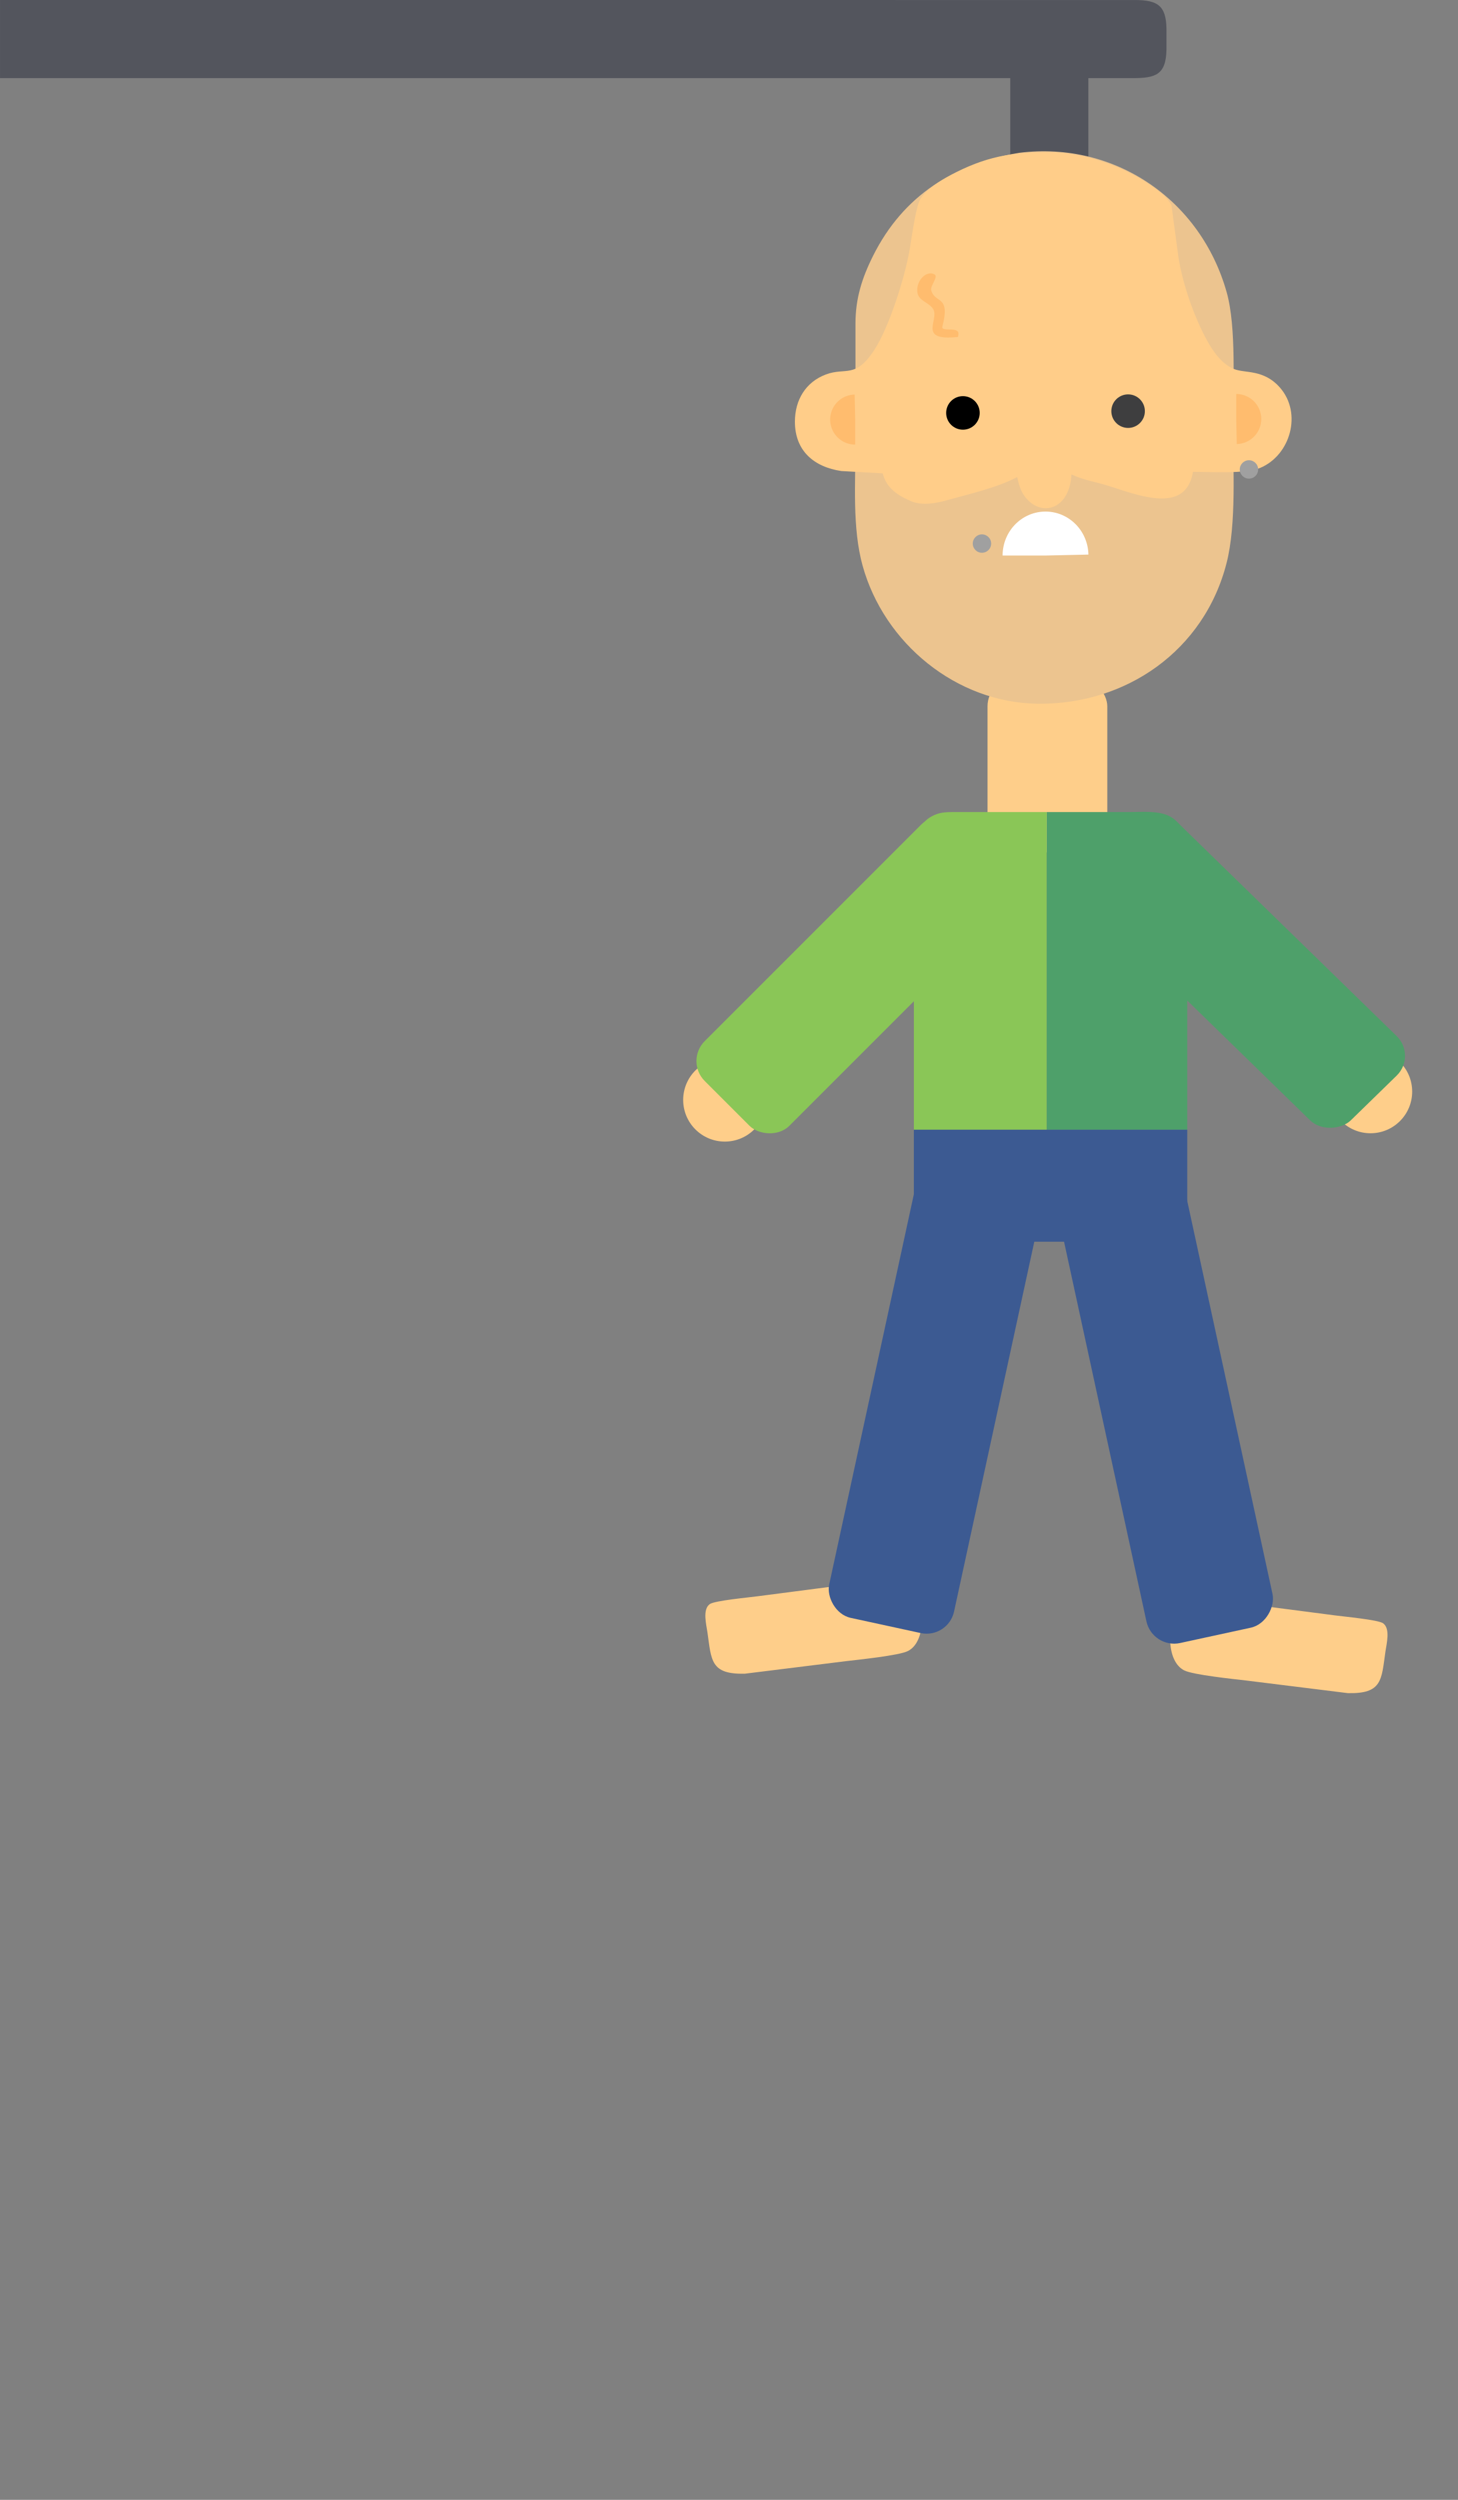 <?xml version="1.0" encoding="UTF-8" standalone="no"?>
<svg id="guy"
         width="350"
         height="600">

        <rect width="100%" height="100%" fill="#808080" stroke="none"/>

        <path id="bar"
              style="fill:#53555d"
              d="m 215.016,0.005 c 0,0 49.378,0 49.378,0 0,0 8.125,0 8.125,0 5.294,0.031 7.4,1.269 7.5,6.875 0,0 0,5 0,5 -0.106,6.125 -2.656,6.863 -8.125,6.875 0,0 -10.626,0 -10.626,0 0,0 0,21.876 0,21.876 -0.056,8.507 -4.513,7.544 -11.251,7.5 -2.188,-0.013 -4.219,0.069 -5.894,-1.606 -1.8,-1.8 -1.6,-4.181 -1.606,-6.519 0,0 0,-21.251 0,-21.251 0,0 -242.512,0 -242.512,0 0,0 0,-18.751 0,-18.751 0,0 215.011,0 215.011,0 z">
        </path>

        <rect id="neck"
              style="fill:#fece8a"
              width="28.75"
              height="41.875"
              x="237.062"
              y="162.711"
              rx="6.807"
              ry="6.807" >
        </rect>

        <g id="corpus">

            <path
                    style="fill:#4ea06a;fill-opacity:1;stroke:none;stroke-width:1"
                    d="m 271.257,194.908 c 2.831,0 6.875,-0.381 9.35,0.981 4.119,2.263 4.394,5.475 4.4,9.644 0,0 0,65.628 0,65.628 0,0 -33.752,0 -33.752,0 0,0 0,-76.254 0,-76.254 0,0 20.001,0 20.001,0 z" ></path>
            <path
                    style="fill:#8ac657;fill-opacity:1;stroke:none;stroke-width:1"
                    d="m 219.382,213.659 c 0,-6.194 -1.8,-15.77 5.625,-18.313 1.506,-0.513 3.413,-0.438 5,-0.438 0,0 21.251,0 21.251,0 0,0 0,76.254 0,76.254 0,0 -31.877,0 -31.877,0 0,0 0,-57.503 0,-57.503 z" ></path>
            <path
                    d="m 285.003,271.155 c 0,0 0,18.751 0,18.751 -0.006,2.069 0.169,4.3 -1.181,6.038 -1.781,2.294 -4.35,2.081 -6.944,2.088 0,0 -46.877,0 -46.877,0 -7.257,-0.013 -10.588,-2.406 -10.626,-10.001 0,0 0,-16.876 0,-16.876 0,0 65.628,0 65.628,0 z"
                    style="fill:#3c5a92;fill-opacity:1;stroke:none;stroke-width:1"></path>
        </g>

        <circle id="leftHand"
                r="10"
                cy="264"
                cx="174"
                style="fill:#fece8a">
        </circle>

        <circle id="rightHand"
                r="10"
                cy="262"
                cx="329"
                style="fill:#fece8a">
        </circle>

        <path id="leftFoot"
              style="fill:#fece8a"
              d="m 203.709,380.291 c 0,0 -21.795,2.833 -21.795,2.833 -2.011,0.28 -10.375,1.04 -11.539,1.893 -1.781,1.308 -0.822,4.882 -0.554,6.744 0.959,6.838 0.772,10.138 8.98,9.957 0,0 24.286,-3.014 24.286,-3.014 2.933,-0.349 12.791,-1.351 14.889,-2.441 4.154,-2.148 3.992,-10.206 1.937,-13.831 -0.81,-1.426 -1.277,-1.6 -2.516,-2.491 -4.073,-1.376 -9.459,-0.237 -13.688,0.349 z">
        </path>

        <path id="rightFoot"
              style="fill:#fece8a;fill-opacity:1;stroke:none;stroke-width:1"
              d="m 298.567,384.874 c 0,0 21.876,2.844 21.876,2.844 2.019,0.281 10.413,1.044 11.582,1.9 1.788,1.313 0.825,4.9 0.556,6.769 -0.963,6.863 -0.775,10.176 -9.013,9.994 0,0 -24.376,-3.025 -24.376,-3.025 -2.944,-0.35 -12.838,-1.356 -14.945,-2.45 -4.169,-2.156 -4.006,-10.244 -1.944,-13.882 0.813,-1.431 1.281,-1.606 2.525,-2.5 4.088,-1.381 9.494,-0.238 13.738,0.35 z">
        </path>

        <rect id="leftLeg"
              transform="matrix(0.977,0.212,-0.212,0.977,0,0)"
              ry="6.74"
              rx="6.74"
              y="226.538"
              x="275.243"
              height="109.728"
              width="30.678"
              style="fill:#3c5a92" >
        </rect>

        <rect id="leftArm"
              transform="matrix(0.707,-0.707,0.707,0.707,0,0)"
              ry="6.761"
              y="296.362"
              x="-63.849"
              height="28.744"
              width="86.968"
              style="fill:#8ac657" >
        </rect>

        <rect id="rightArm"
              transform="matrix(-0.716,-0.698,-0.716,0.698,0,0)"
              ry="6.82"
              y="-56"
              x="-419.064"
              height="28.995"
              width="87.728"
              style="fill:#4ea06a" >
        </rect>

        <rect id="rightLeg"
              transform="matrix(-0.977,0.212,0.212,0.977,0,0)"
              ry="6.807"
              rx="6.807"
              y="334.763"
              x="-217.454"
              height="110.811"
              width="30.981"
              style="fill:#3c5a92" >
        </rect>

        <g id="head"
           transform="translate(190.172,35.824)">
            <path
                    d="M 28.999,15.323 C 29.366,35.343 25.088,40.364 17.278,50.355 15.568,38.59 18.127,25.2 28.999,15.323 Z"
                    style="fill:#ff00ff" >
            </path>
            <path
                    d="m 104.299,34.327 c 2.375,8.444 1.519,22.695 1.519,31.877 0,10.026 0.869,23.682 -1.55,33.127 C 98.899,120.319 80.198,133.326 58.941,133.082 39.402,132.851 22.064,118.575 16.901,99.956 14.395,90.911 15.188,80.005 15.188,70.579 c 0,0 0,-28.751 0,-28.751 0.006,-6.007 1.55,-10.894 4.225,-16.251 C 26.651,11.101 38.921,3.407 54.565,0.844 77.491,-1.987 98.068,12.151 104.299,34.327 Z"
                    id="whole_head"
                    style="fill:#ecc48f">
            </path>

            <path
                    d="m 37.144,84.242 c -2.662,0.741 -5.902,1.347 -8.558,0.244 -4.822,-1.996 -6.208,-4.298 -6.858,-6.699 L 11.801,77.232 C 5.298,76.275 0.65,72.454 0.65,65.382 c 0,-5.178 2.569,-9.5 7.428,-11.325 4.778,-1.793 7.043,1.09 11.567,-5.786 3.618,-5.501 7.379,-17.447 8.533,-24.082 0.453,-2.643 1.449,-10.047 2.473,-12.025 1.247,-2.402 4.843,-4.573 7.214,-5.859 8.378,-4.537 14.844,-5.672 24.202,-5.564 7.49,0.089 15.986,2.852 22.341,6.851 2.184,1.375 5.455,3.492 6.634,5.849 l 1.7,12.649 c 1.061,6.426 3.661,13.948 6.752,19.646 1.496,2.757 3.649,5.868 6.634,7.041 2.625,1.027 7.068,-0.006 10.959,4.43 5.393,6.147 2.513,16.242 -4.754,19.278 -3.55,1.483 -11.983,0.938 -16.135,0.938 -1.849,11.306 -15.434,4.556 -22.34,2.769 -2.811,-0.722 -4.083,-0.944 -6.826,-2.136 -0.385,7.915 -6.479,10.152 -10.413,6.192 -1.632,-1.641 -2.11,-3.371 -2.619,-5.558 -4.828,2.554 -11.544,4.062 -16.856,5.552 z"
                    id="light_head"
                    style="fill:#ffcd89">
            </path>

            <path
                    d="m 33.917,38.504 c -0.863,-1.719 -3.55,-2.007 -3.856,-4.082 -0.438,-2.906 2.237,-5.482 4.113,-4.375 0.967,0.571 -1.019,2.644 -0.813,3.75 0.837,3.353 4.715,1.039 2.688,8.75 -0.335,1.274 2.98,0.181 3.75,1.25 0.244,0.338 0,1.25 0,1.25 -9.723,1.052 -4.588,-3.968 -5.882,-6.544 z"
                    style="fill:#ffbc6e">
            </path>

            <path
                    transform="matrix(0,1,-1,0,0,0)"
                    d="m 70.89,-15.122 a 6.007,6.007 0 0 1 -5.942,6.007 6.007,6.007 0 0 1 -6.071,-5.876 l 6.006,-0.131 z"
                    style="fill:#ffbc6e" ></path>
            <path
                    transform="matrix(0,-1,1,0,0,0)"
                    d="m -58.739,106.592 a 6.007,6.007 0 0 1 -5.942,6.007 6.007,6.007 0 0 1 -6.071,-5.876 l 6.006,-0.131 z"
                    style="fill:#ffbc6e" ></path>
            <circle
                    r="4.026"
                    cy="63.283"
                    cx="40.985"
                    id="path4656"
                    style="ofill:#3e3e3f" ></circle>
            <circle
                    r="4.026"
                    cy="62.859"
                    cx="80.635"
                    id="path4656-6"
                    style="fill:#3e3e3f" ></circle>
            <circle
                    r="2.208"
                    cy="94.643"
                    cx="45.552"
                    id="path4656-6-7"
                    style="fill:#a0a0a0" ></circle>
            <circle
                    r="2.208"
                    cy="76.849"
                    cx="109.648"
                    id="path4656-6-7-5"
                    style="fill:#a0a0a0" ></circle>
            <path
                    transform="scale(-1,-1)"
                    d="m -50.506,-97.513 a 10.302,10.553 0 0 1 -10.189,10.552 10.302,10.553 0 0 1 -10.412,-10.322 l 10.299,-0.231 z"
                    style="fill:#ffffff" ></path>
        </g>
    </svg>
